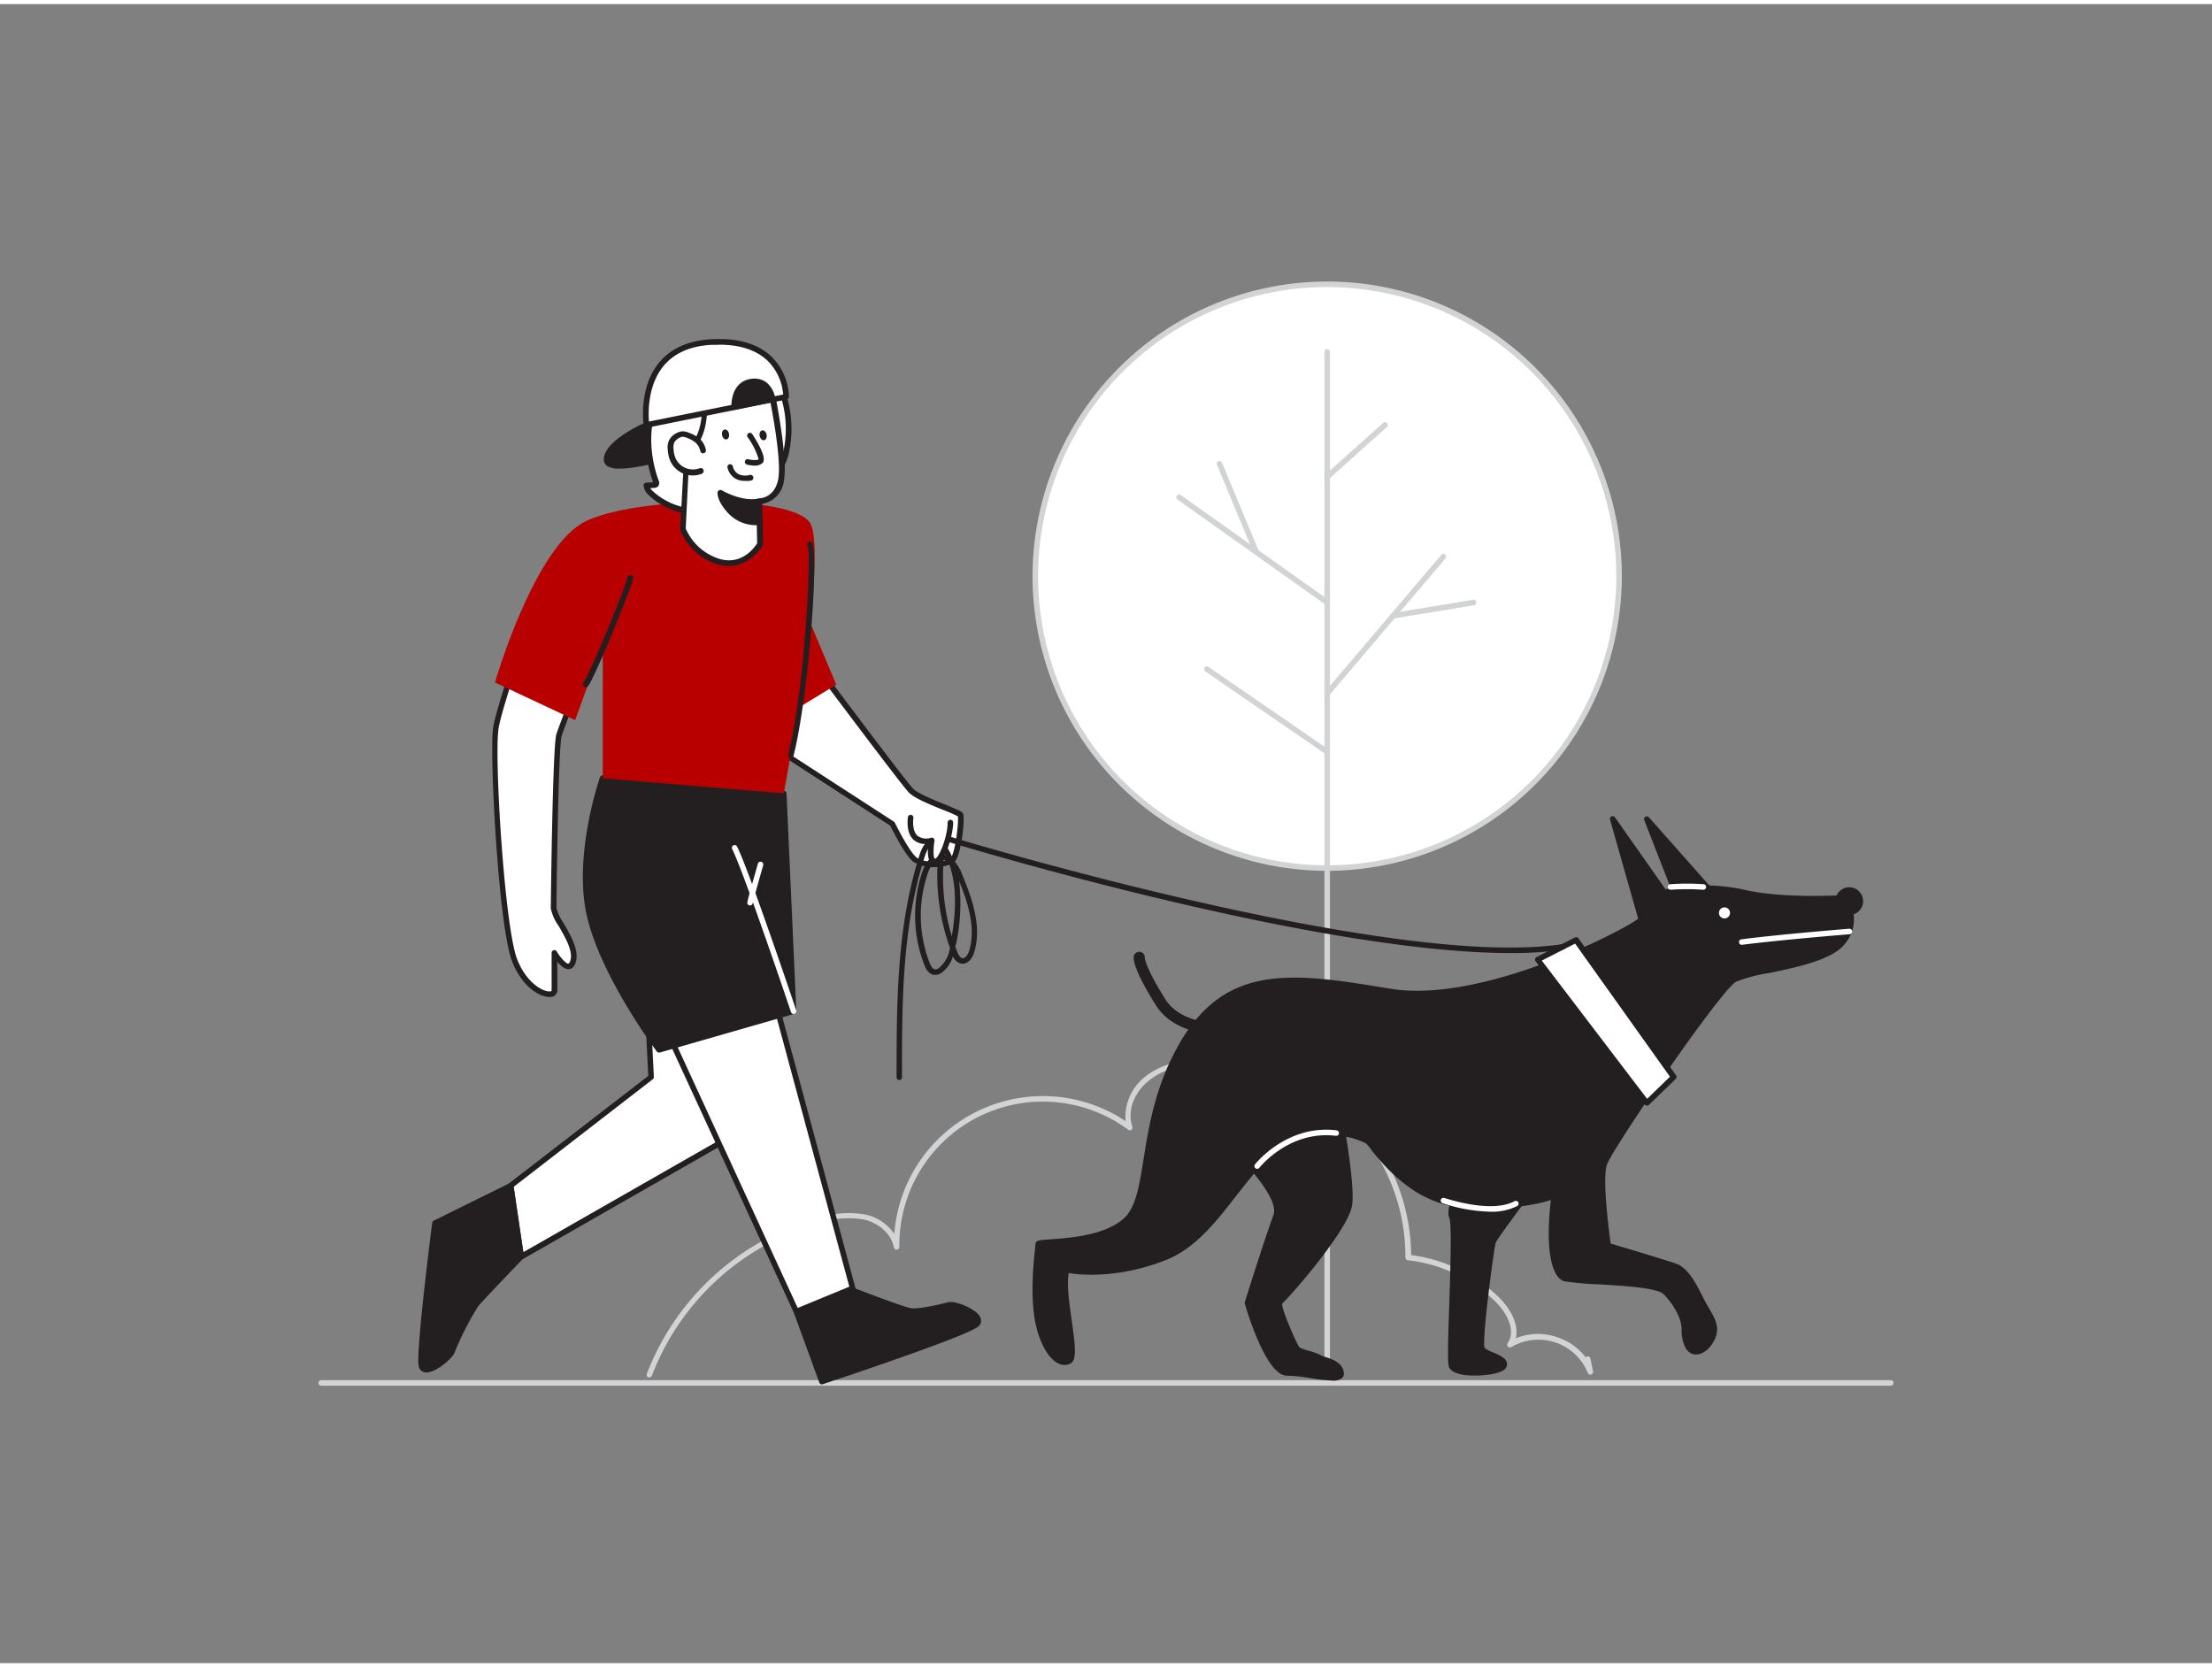 <svg xmlns="http://www.w3.org/2000/svg" viewBox="0 0 400 300" width="406" height="306" class="illustration styles_illustrationTablet__1DWOa"><rect x="0" y="0" width="400" height="300" fill="#808080" stroke="none"/><g id="_106_dog_walking" data-name="#106_dog_walking"><path d="M117.43,248.34a.57.57,0,0,1-.18,0,.5.5,0,0,1-.29-.64,46.59,46.59,0,0,1,31.47-28.31,17,17,0,0,1,8.29-.46,8.6,8.6,0,0,1,5,3.46A26.94,26.94,0,0,1,203.55,202a9.2,9.2,0,0,1,3.65-8.13c2.35-1.85,5.53-2.88,9.7-3.16a35.89,35.89,0,0,1,38.28,35.51A27.88,27.88,0,0,1,271,233.8c2.14,2.07,3.72,5,3.1,7.47a10.44,10.44,0,0,1,7.5-.2,10.72,10.72,0,0,1,5.14,3.62.61.61,0,0,1,.26-.15.49.49,0,0,1,.59.39l.49,2.31a.5.5,0,0,1-.36.58.49.49,0,0,1-.6-.32,9.64,9.64,0,0,0-13.8-4.66.5.5,0,0,1-.63-.06.51.51,0,0,1-.06-.64c1.54-2.22-.06-5.43-2.32-7.62a27,27,0,0,0-15.73-7.37.5.5,0,0,1-.44-.5,34.88,34.88,0,0,0-37.21-35c-4,.26-7,1.23-9.15,3-2.72,2.13-4,5.56-3,8.34a.51.51,0,0,1-.18.56.49.49,0,0,1-.59,0,25.95,25.95,0,0,0-41.38,21.18.52.52,0,0,1-.46.51.53.53,0,0,1-.54-.41c-.46-2.64-2.93-4.39-5.17-5a16.15,16.15,0,0,0-7.8.46A45.6,45.6,0,0,0,117.89,248,.48.48,0,0,1,117.43,248.34Z" fill="#d1d3d4"></path><circle cx="239.98" cy="103.45" r="52.78" fill="#fff"></circle><path d="M240,156.73a53.28,53.28,0,1,1,53.28-53.28A53.34,53.34,0,0,1,240,156.73Zm0-105.56a52.28,52.28,0,1,0,52.28,52.28A52.34,52.34,0,0,0,240,51.17Z" fill="#d1d3d4"></path><path d="M240,249.83a.51.51,0,0,1-.5-.5V62.89a.5.5,0,0,1,.5-.5.5.5,0,0,1,.5.5V249.33A.5.5,0,0,1,240,249.83Z" fill="#d1d3d4"></path><path d="M240,125.15a.49.49,0,0,1-.32-.12.51.51,0,0,1-.06-.71l21-24.72a.5.5,0,1,1,.76.65l-21,24.72A.49.49,0,0,1,240,125.15Z" fill="#d1d3d4"></path><path d="M240,108.7a.52.52,0,0,1-.29-.09l-26.75-19a.5.5,0,0,1,.58-.82l26.75,19a.5.5,0,0,1-.29.91Z" fill="#d1d3d4"></path><path d="M341.91,249.83H58.09a.51.51,0,0,1-.5-.5.5.5,0,0,1,.5-.5H341.91a.5.5,0,0,1,.5.5A.51.51,0,0,1,341.91,249.83Z" fill="#d1d3d4"></path><path d="M240,86a.49.49,0,0,1-.37-.16.5.5,0,0,1,0-.71l10.49-9.4a.5.5,0,1,1,.67.75l-10.5,9.4A.5.5,0,0,1,240,86Z" fill="#d1d3d4"></path><path d="M251.9,111.1a.49.49,0,0,1-.49-.41.51.51,0,0,1,.41-.58l14.54-2.4a.5.5,0,1,1,.17,1L252,111.1Z" fill="#d1d3d4"></path><path d="M240,135.72a.47.47,0,0,1-.28-.09l-21.82-15a.5.5,0,0,1,.56-.82l21.83,15a.5.5,0,0,1,.12.69A.49.49,0,0,1,240,135.72Z" fill="#d1d3d4"></path><path d="M227.16,99.55a.5.5,0,0,1-.46-.3l-6.61-15.86A.5.5,0,1,1,221,83l6.61,15.85a.49.49,0,0,1-.26.65A.48.48,0,0,1,227.16,99.55Z" fill="#d1d3d4"></path><path d="M96.48,109.44s-6,16.78-6.8,21.38,1,36.16,3.4,42.15,7.19,7,7.19,5.39v-6.79s2.6,4.4,3.4,1.4-3.55-7.86-3.55-9.46.35-29.29.95-31.29,7.33-19.1,7.33-19.1" fill="#fff"></path><path d="M99.33,179.54c-1.87,0-5-2-6.71-6.39-2.49-6.22-4.18-38.12-3.43-42.42C90,126.15,95.76,110,96,109.28a.5.5,0,1,1,.94.33c-.06.17-6,16.79-6.77,21.3-.85,4.89,1.07,36.14,3.37,41.87,1.82,4.56,5,5.94,6,5.74.21,0,.21-.11.21-.16v-6.79a.49.49,0,0,1,.37-.48.49.49,0,0,1,.56.23c.65,1.08,1.69,2.26,2.1,2.19.1,0,.26-.19.39-.67.44-1.67-1-4.16-2.16-6.16a8.32,8.32,0,0,1-1.41-3.17c0-.28.32-29.26,1-31.44.6-2,7.07-18.44,7.34-19.14a.51.51,0,0,1,.65-.28.5.5,0,0,1,.28.65c-.07.17-6.72,17.11-7.31,19.06s-.93,28.79-.93,31.15a9.25,9.25,0,0,0,1.28,2.67c1.25,2.16,2.8,4.85,2.25,6.92-.23.85-.63,1.32-1.21,1.4-.77.1-1.56-.6-2.17-1.34v5.2a1.16,1.16,0,0,1-1,1.15A2.77,2.77,0,0,1,99.33,179.54Z" fill="#231f20"></path><path d="M143.9,114.87s19.17,25.7,20.77,27.33,8.64,3.8,8.94,4.39-.3,6.88-1.35,8.08-5.39,1.2-6.89,0-4-6.44-4-6.44l-23.14-15Z" fill="#fff"></path><path d="M169,156.06a6.67,6.67,0,0,1-3.89-1c-1.45-1.16-3.71-5.65-4.12-6.49l-23-14.9a.52.52,0,0,1-.21-.57l5.71-18.38a.49.49,0,0,1,.39-.34.49.49,0,0,1,.49.19c.19.26,19.17,25.7,20.73,27.28.87.89,3.76,2.06,5.87,2.91,2.39,1,3,1.24,3.16,1.6.44.87-.31,7.37-1.42,8.64C172,155.7,170.51,156.06,169,156.06Zm-30.17-23,22.82,14.78a.55.55,0,0,1,.17.2c.7,1.43,2.76,5.34,3.91,6.27,1.37,1.1,5.4,1,6.21.06s1.45-6.51,1.28-7.49a26.52,26.52,0,0,0-2.65-1.16c-2.31-.93-5.19-2.1-6.21-3.14-1.46-1.49-16.94-22.19-20.23-26.6Z" fill="#231f20"></path><polygon points="92.34 213.67 117.74 194.06 116.56 170.77 138.88 171.97 137.94 201.54 94.24 226.51 92.34 213.67" fill="#fff"></polygon><path d="M94.24,227a.5.5,0,0,1-.5-.43l-1.9-12.84a.52.52,0,0,1,.19-.47l25.2-19.45-1.17-23a.51.51,0,0,1,.53-.53l22.32,1.2a.5.5,0,0,1,.47.52l-.95,29.56a.49.49,0,0,1-.25.42l-43.7,25A.51.51,0,0,1,94.24,227Zm-1.36-13.12,1.74,11.82,42.82-24.47.93-28.8-21.28-1.14L118.24,194a.49.49,0,0,1-.2.42Z" fill="#231f20"></path><polygon points="117.74 179.4 144 236.42 155.12 235.7 137.74 171.28 117.74 179.4" fill="#fff"></polygon><path d="M144,236.92a.49.49,0,0,1-.45-.29l-26.27-57a.52.52,0,0,1,0-.39.48.48,0,0,1,.28-.28l20-8.12a.53.53,0,0,1,.41,0,.49.49,0,0,1,.26.32l17.38,64.42a.48.48,0,0,1-.08.42.49.49,0,0,1-.37.21l-11.12.72Zm-25.59-57.26,25.9,56.24,10.17-.66L137.4,172Z" fill="#231f20"></path><path d="M144,236.42l4.62,12.67s26.25-8.7,28-10.35-3.93-3.82-5-3.51-5.39,1.31-6.89,1.08-11-3.89-11-3.89Z" fill="#231f20"></path><path d="M148.62,249.59a.49.49,0,0,1-.46-.33l-4.63-12.67a.5.5,0,0,1,.28-.63l9.7-4a.48.48,0,0,1,.37,0c2.61,1,9.67,3.68,10.86,3.86,1.35.21,5.43-.73,6.68-1.07s4.93,1.08,5.79,2.6a1.36,1.36,0,0,1-.28,1.75c-1.75,1.68-25.45,9.57-28.15,10.46A.45.45,0,0,1,148.62,249.59Zm-4-12.89,4.29,11.76c10.51-3.49,26.14-8.94,27.33-10.08a.38.38,0,0,0,.09-.54c-.67-1.19-4.07-2.3-4.65-2.13-1,.28-5.45,1.35-7.1,1.09-1.44-.22-9.51-3.31-10.89-3.84Z" fill="#231f20"></path><path d="M92.34,213.67l-13.71,6.77s-3,23.45-2.44,25.76,5.27-1.49,5.56-2.59A53.57,53.57,0,0,1,86,235.19c.95-1.18,8.2-8.68,8.2-8.68Z" fill="#231f20"></path><path d="M77.1,247.44h0a1.37,1.37,0,0,1-1.38-1.12c-.56-2.34,2.13-23.54,2.44-25.95a.49.49,0,0,1,.27-.38l13.71-6.77a.51.51,0,0,1,.45,0,.48.48,0,0,1,.26.37l1.9,12.83a.5.5,0,0,1-.14.42c-.07.08-7.23,7.5-8.16,8.65a53.79,53.79,0,0,0-4.2,8.23C81.93,244.87,78.85,247.44,77.1,247.44Zm2-26.68c-1.2,9.4-2.81,23.71-2.42,25.33.06.26.17.35.42.35h0c1.37,0,4-2.37,4.17-3a54.11,54.11,0,0,1,4.38-8.6c.89-1.1,6.93-7.38,8.06-8.54L92,214.42Z" fill="#231f20"></path><path d="M109,140s-4.94,14.18-2.27,25.17,12.46,24,12.46,24l24.35-7-1.78-39.36Z" fill="#231f20"></path><path d="M119.16,189.59a.52.52,0,0,1-.4-.2c-.1-.13-9.88-13.18-12.55-24.14s2.09-24.86,2.29-25.45a.49.49,0,0,1,.51-.33l32.76,2.8a.5.5,0,0,1,.46.47L144,182.1a.5.5,0,0,1-.36.5l-24.36,7Zm-9.84-49.1c-.74,2.29-4.51,14.78-2.14,24.53s10.76,21.57,12.17,23.49L143,181.75l-1.75-38.53Z" fill="#231f20"></path><path d="M143.51,182.62a.49.49,0,0,1-.47-.34c-.08-.25-8.48-25.17-10.64-29.49a.5.5,0,0,1,.22-.66.49.49,0,0,1,.67.22c2.19,4.37,10.35,28.59,10.69,29.61a.5.5,0,0,1-.31.64Z" fill="#fff"></path><path d="M135.63,163a.5.5,0,0,1-.46-.31c-.09-.22-.11-.25,1.88-7.25a.49.49,0,0,1,.61-.34.51.51,0,0,1,.35.62c-.69,2.42-1.8,6.37-1.89,6.81a.48.48,0,0,1-.3.42A.45.45,0,0,1,135.63,163Z" fill="#fff"></path><path d="M109,140V115.69l-5,13.79-14.5-6.81S96.65,98,105.91,93.52s36.92-4.88,40.51.21-4.69,49-4.69,49Z" fill="#b80000"></path><path d="M116.89,76.1s-7.5,3.3-7.2,6.4,14.52-1.63,14.52-1.63Z" fill="#231f20"></path><path d="M112.06,84a4.28,4.28,0,0,1-2.21-.44,1.38,1.38,0,0,1-.65-1c-.33-3.35,6.69-6.54,7.49-6.89a.47.47,0,0,1,.47,0l7.33,4.76a.5.5,0,0,1-.12.89C123.38,81.67,116.13,84,112.06,84Zm4.79-7.36c-2.14,1-6.87,3.62-6.66,5.78a.37.37,0,0,0,.21.3c1.5,1,8.18-.62,12.67-2Z" fill="#231f20"></path><path d="M141,68.87c-.14-.31-.3-.61-.47-.91-1.94-3.36-8-2.92-11.21-2.32a17.91,17.91,0,0,0-8.34,3.53c-4.68,3.9-4.25,12-2.3,17.22a.48.48,0,0,1,0,.48.51.51,0,0,1-.32.1l-1.42.09a2.27,2.27,0,0,0,.79,1.38A12.77,12.77,0,0,0,128.6,91.6c5.46-.87,12.68-5.12,13.65-11A19.73,19.73,0,0,0,141,68.87Z" fill="#fff"></path><path d="M126.38,92.29a12.88,12.88,0,0,1-9.06-3.48,2.74,2.74,0,0,1-.94-1.73.51.51,0,0,1,.48-.54l1.25-.07c-2.11-5.79-2.23-13.76,2.49-17.7a18.26,18.26,0,0,1,8.58-3.64c2.79-.51,9.53-1.29,11.74,2.58a10.54,10.54,0,0,1,.5.94h0a20.31,20.31,0,0,1,1.34,12c-1.07,6.54-8.88,10.65-14.08,11.48A14.76,14.76,0,0,1,126.38,92.29Zm-8.79-4.76a3.05,3.05,0,0,0,.46.55,12.27,12.27,0,0,0,10.47,3c5.67-.9,12.34-5.22,13.23-10.63a19.33,19.33,0,0,0-1.26-11.37h0c-.14-.29-.3-.59-.46-.87-1.94-3.39-8.65-2.45-10.66-2.08a17.31,17.31,0,0,0-8.11,3.42c-4.17,3.48-4.24,11-2.14,16.65a1,1,0,0,1-.11,1,1,1,0,0,1-.67.28Z" fill="#231f20"></path><path d="M137.24,89.88l.17,7.74s-2.57,4.65-7.49,3.19a10.22,10.22,0,0,1-6.47-5.91l.76-14S128,79.09,127.32,71c0,0,4.69-.54,12.14-1.11,0,0,2.52,12.36,1.72,16.19S137.24,89.88,137.24,89.88Z" fill="#fff"></path><path d="M131.78,101.61a7.1,7.1,0,0,1-2-.3A10.63,10.63,0,0,1,123,95.07a.41.41,0,0,1,0-.19l.76-14a.51.51,0,0,1,.29-.44s3.46-1.79,2.82-9.33a.51.51,0,0,1,.45-.56s4.79-.55,12.16-1.11a.5.5,0,0,1,.54.41c.11.51,2.54,12.51,1.73,16.39a4.81,4.81,0,0,1-3.92,4.14l.15,7.27a.58.58,0,0,1-.06.26S135.74,101.61,131.78,101.61ZM124,94.82a9.79,9.79,0,0,0,6.1,5.5c4.09,1.21,6.39-2.14,6.82-2.83l-.17-7.6a.56.56,0,0,1,.15-.37.51.51,0,0,1,.37-.15h0c.12,0,2.74,0,3.44-3.38S139.48,72.7,139,70.46c-5.75.44-9.81.87-11.17,1,.44,6.75-2.26,9.1-3.16,9.69Zm13.27-4.94h0Z" fill="#231f20"></path><path d="M127.14,80.77a3.26,3.26,0,0,0-1-1.79,5.86,5.86,0,0,0-1.7-1,2.51,2.51,0,0,0-1-.24,1.9,1.9,0,0,0-.72.23,2.52,2.52,0,0,0-1.26,1.19,3,3,0,0,0-.14,1.42,5.7,5.7,0,0,0,.31,1.53,3.94,3.94,0,0,0,5.11,2.32" fill="#fff"></path><path d="M125.28,85.24a4.48,4.48,0,0,1-4.19-2.92,6,6,0,0,1-.33-1.66,3.47,3.47,0,0,1,.17-1.67,3,3,0,0,1,1.51-1.46,2.52,2.52,0,0,1,.91-.27,2.79,2.79,0,0,1,1.27.28,6,6,0,0,1,1.85,1,3.77,3.77,0,0,1,1.18,2.08.53.53,0,0,1-.41.61.51.51,0,0,1-.6-.41,2.81,2.81,0,0,0-.86-1.51,5.18,5.18,0,0,0-1.55-.87,2.14,2.14,0,0,0-.81-.2,1.4,1.4,0,0,0-.52.17,2,2,0,0,0-1,.93,2.71,2.71,0,0,0-.1,1.18,5.22,5.22,0,0,0,.28,1.39,3.46,3.46,0,0,0,1.8,1.94,3.52,3.52,0,0,0,2.65.08.51.51,0,0,1,.37,1A4.45,4.45,0,0,1,125.28,85.24Z" fill="#231f20"></path><path d="M137.15,93.72a6.49,6.49,0,0,1-5-1.91c-2.08-2.23-1.83-3.44-1.83-3.44S133.74,90.48,137,90Z" fill="#231f20"></path><path d="M136.76,94.23a6.89,6.89,0,0,1-5-2.08c-2.2-2.35-2-3.73-2-3.88a.51.51,0,0,1,.29-.36.5.5,0,0,1,.46,0s3.33,2,6.4,1.56a.5.5,0,0,1,.39.11.51.51,0,0,1,.18.37l.11,3.72a.49.49,0,0,1-.44.51A2.79,2.79,0,0,1,136.76,94.23ZM131,89.29a7.34,7.34,0,0,0,1.52,2.17,5.93,5.93,0,0,0,4.13,1.78l-.08-2.7A11.56,11.56,0,0,1,131,89.29Z" fill="#231f20"></path><path d="M135.63,78s2.55,3.93,1.92,4.6-2.36.19-2.36.19" fill="#fff"></path><path d="M136.39,83.45a6,6,0,0,1-1.33-.18.52.52,0,0,1-.35-.62.5.5,0,0,1,.61-.35c.59.16,1.58.25,1.87,0a13.39,13.39,0,0,0-2-4,.5.5,0,0,1,.84-.55c1.84,2.83,2.46,4.59,1.87,5.22A2,2,0,0,1,136.39,83.45Z" fill="#231f20"></path><path d="M135.71,85.59s-2.92.9-3.67-1.93" fill="#fff"></path><path d="M134.68,86.22a3.37,3.37,0,0,1-1.65-.39,3.12,3.12,0,0,1-1.47-2,.49.49,0,0,1,.35-.61.5.5,0,0,1,.61.36,2.16,2.16,0,0,0,1,1.41,3,3,0,0,0,2.05.16.5.5,0,0,1,.29,1A4.45,4.45,0,0,1,134.68,86.22Z" fill="#231f20"></path><ellipse cx="131.21" cy="77.81" rx="0.64" ry="0.91" transform="translate(-12.8 27.48) rotate(-11.4)" fill="#231f20"></ellipse><ellipse cx="138" cy="77.96" rx="0.64" ry="0.91" transform="translate(-12.69 28.83) rotate(-11.4)" fill="#231f20"></ellipse><path d="M116.89,76.1,142.15,71s.2-10.7-13.58-9.9S116.89,76.1,116.89,76.1Z" fill="#fff"></path><path d="M116.89,76.62a.5.5,0,0,1-.29-.09.53.53,0,0,1-.22-.35c0-.27-.95-6.74,2.77-11.31,2.11-2.59,5.27-4,9.39-4.26,4.83-.28,8.53.78,11,3.17A10.58,10.58,0,0,1,142.67,71a.51.51,0,0,1-.41.5L117,76.61Zm13.12-15c-.46,0-.93,0-1.41,0-3.82.22-6.73,1.52-8.65,3.87-2.83,3.49-2.73,8.36-2.6,10l24.27-4.89a9.62,9.62,0,0,0-2.8-6.09C136.8,62.57,133.84,61.59,130,61.59Z" fill="#231f20"></path><path d="M132.78,72.91s-.28-4.07,2.93-4.61c3.7-.64,4.06,3.2,4.06,3.2Z" fill="#231f20"></path><path d="M132.78,73.41a.51.51,0,0,1-.31-.11.48.48,0,0,1-.19-.36c-.11-1.56.45-4.64,3.34-5.13a3.72,3.72,0,0,1,3,.62,4.71,4.71,0,0,1,1.59,3,.5.5,0,0,1-.4.53l-7,1.41Zm3.71-4.69a4.37,4.37,0,0,0-.7.07c-2.08.35-2.46,2.47-2.51,3.51l5.91-1.19a3.45,3.45,0,0,0-1.13-1.9A2.53,2.53,0,0,0,136.49,68.72Z" fill="#231f20"></path><path d="M162.63,194.56a.5.5,0,0,1-.5-.5c0-13.39,0-27.24,4.18-40.29.57-1.76,1.42-2.69,2.53-2.78s2,.66,2.78,2.07a16,16,0,0,1,.77,1.69l.15.15a8.71,8.71,0,0,1,1.54,2.72c1.74,4.24,3.47,9.15,2.11,13.78-.33,1.1-1.14,2.31-2.39,2.11a2.21,2.21,0,0,1-1.49-1.32,5.53,5.53,0,0,1-2,2.94,2,2,0,0,1-1.38.42c-1.11-.12-1.6-1.35-1.76-1.76a24.59,24.59,0,0,1-.39-16.85c.62-1.8,1.48-2.82,2.63-3.12a1.36,1.36,0,0,1,.29-.06c0-.06,0-.11,0-.16a1.44,1.44,0,0,1,.41-.95l0,0a1.52,1.52,0,0,0-1.21-.64c-.67,0-1.23.75-1.66,2.08-4.16,12.9-4.15,26.67-4.13,40a.51.51,0,0,1-.5.5Zm7-39.76c-.77.23-1.39,1-1.88,2.46a23.66,23.66,0,0,0,.38,16.17c.29.72.6,1.09.94,1.13a1.19,1.19,0,0,0,.71-.25,5.72,5.72,0,0,0,2-3.68A38.57,38.57,0,0,1,169.58,154.8Zm3.15,15.75.3.78c.29.75.59,1.13.94,1.19.59.11,1.08-.78,1.26-1.4,1.21-4.12-.25-8.6-1.84-12.54a35.6,35.6,0,0,1-.53,11.31C172.82,170.11,172.78,170.33,172.73,170.55Zm-2.14-15.74a37.38,37.38,0,0,0,1.48,13.75c.69-4.3,1-9-.53-13.23A2.7,2.7,0,0,0,170.59,154.81Zm.09-1,.23.06-.1-.2-.11,0s0,0,0,.09Z" fill="#231f20"></path><path d="M164.62,147.1s-.82,5.17,3.82,4.12c0,0-.67,4,.6,3.82s2.78-4.71,2.77-7" fill="#fff"></path><path d="M169,155.55a1,1,0,0,1-.71-.31c-.62-.66-.54-2.35-.41-3.41a3.25,3.25,0,0,1-2.7-.73c-1.44-1.35-1-4-1-4.07a.49.49,0,0,1,.57-.42.51.51,0,0,1,.42.57s-.33,2.2.72,3.19a2.66,2.66,0,0,0,2.49.37.51.51,0,0,1,.46.12.53.53,0,0,1,.15.45c-.25,1.46-.23,3,.05,3.25.78-.1,2.33-4.1,2.32-6.56a.5.5,0,0,1,.5-.5h0a.5.5,0,0,1,.5.5c0,2.08-1.37,7.33-3.21,7.54Z" fill="#231f20"></path><polygon points="143.51 104.69 151.22 123.07 135.19 132.86 143.51 104.69" fill="#b80000"></polygon><path d="M143,136.34h-.12a.5.5,0,0,1-.36-.61c3.08-12.18,4.17-35.94,3.56-37.7a.5.5,0,0,1,.66-.74c1.47,1-.47,27.68-3.25,38.69A.5.5,0,0,1,143,136.34Zm3.19-38.22ZM146,98Z" fill="#231f20"></path><path d="M105.91,123.51a.51.51,0,0,1-.44-.25.51.51,0,0,1,.11-.63c.73-1,6.94-15.39,7.92-19a.5.5,0,0,1,1,.26c-.67,2.52-7.37,19-8.3,19.59A.47.47,0,0,1,105.91,123.51Z" fill="#231f20"></path><path d="M280.82,209.13s-10.56,13.75-10.8,14.74-2.71,18.38-2,19.38,4.42,1.5,3.93,3-9,2-9.51,0,1-25.3,0-27S268.05,203,268.05,203Z" fill="#231f20"></path><path d="M266.69,248h-.29c-1.48,0-4-.29-4.41-1.65-.25-.87-.14-4.78.08-11.09.19-5.93.49-14.91,0-15.81-1.1-1.81,4-13.22,5.56-16.68a.45.45,0,0,1,.28-.26.48.48,0,0,1,.39,0L281,208.68a.47.47,0,0,1,.27.33.49.49,0,0,1-.09.42c-4,5.19-10.42,13.74-10.72,14.57-.37,1.46-2.53,17.7-2,19a5.3,5.3,0,0,0,1.55.82c1.28.55,2.87,1.22,2.43,2.56S268.38,248,266.69,248Zm1.6-44.36c-3,6.7-5.92,14.32-5.39,15.28s.47,7.15.16,16.37c-.16,4.92-.33,10-.11,10.78.1.34,1,.78,2.82.9,2.94.2,5.55-.5,5.74-.93s-1-.93-1.87-1.32a4.93,4.93,0,0,1-2-1.19c-1-1.36,1.84-19.64,1.88-19.8.24-1,7.68-10.73,10.52-14.44Z" fill="#231f20"></path><path d="M222.6,206.43s9.58,8.84,8.11,12.77-5.16,15.72-5.16,15.72,3.69,12.67,7.13,12.6,10.07,2,9.82,0-3.19-2.28-3.93-2.77-3.44-1-3.93-1.5-3.93-8.08-3.19-8.57,11.79-13,12.53-17.45-2.71-21.37-2.71-21.37S227.27,196.35,222.6,206.43Z" fill="#231f20"></path><path d="M240.89,248.91a29,29,0,0,1-3.9-.44,28.35,28.35,0,0,0-4.3-.45h0c-3.7,0-7.19-11.63-7.58-13a.48.48,0,0,1,0-.29c0-.12,3.71-11.85,5.17-15.75,1.11-3-5.38-9.83-8-12.23a.49.49,0,0,1-.11-.57c4.74-10.24,18.52-10.84,19.11-10.86a.49.49,0,0,1,.5.4c.14.7,3.45,17.09,2.71,21.56S233.33,233.7,231.84,235c-.07,1.09,2.61,7.26,3.16,7.91a9.37,9.37,0,0,0,1.77.64,9.67,9.67,0,0,1,2.08.78,4.83,4.83,0,0,0,.83.32c1.24.4,3.1,1,3.32,2.81a1.08,1.08,0,0,1-.32,1A2.52,2.52,0,0,1,240.89,248.91Zm-8-1.89a29.92,29.92,0,0,1,4.3.47c1.85.28,4.38.66,4.84.22,0,0,0,0,0-.13-.15-1.18-1.58-1.64-2.63-2a4.69,4.69,0,0,1-1.09-.44,9.52,9.52,0,0,0-1.81-.65,6.6,6.6,0,0,1-2.19-.89c-.6-.58-3.57-7.24-3.44-8.75a.77.77,0,0,1,.32-.61c.91-.67,11.62-12.93,12.31-17.11.65-3.89-2.09-18.1-2.61-20.76-2.32.19-13.49,1.51-17.66,9.92,1.78,1.68,9.42,9.19,8,13.07-1.37,3.63-4.68,14.19-5.11,15.55,1.4,4.74,4.38,12.09,6.58,12.09Z" fill="#231f20"></path><polygon points="303.7 162.45 297.8 147.34 311.19 162.45 303.7 162.45" fill="#231f20"></polygon><path d="M311.19,163H303.7a.5.5,0,0,1-.47-.32l-5.89-15.1a.5.5,0,0,1,.84-.52l13.39,15.11a.51.51,0,0,1,.08.54A.5.5,0,0,1,311.19,163ZM304,162h6l-10.79-12.18Z" fill="#231f20"></path><path d="M296.82,165.52c0,.74-27.51,16-45.45,13s-29.48-4.42-37.58,9.58-5.16,27.52-10.32,31.94-15.72,3.44-15.72,4.18-1.23,8.59,0,14.24,3.93,7.87,5.65,6.88-1.72-12.53-.49-16.46c0,0,7.61,1.72,17.68-2.21s14.74-18.2,22.85-21.13,12.53-.51,13.76,0,7.12,11.06,18.18,11.55,15.72-1.72,15.72-1.72-1.72,14.25,2,15,16.22.49,18.18,2.45c1.6,1.6,3.23,4.1,3.41,6.38a8.53,8.53,0,0,0,.62,3.38,2,2,0,0,0,.81.88c1,.53,2.18-.17,2.87-1,2.47-3.08.5-4.91-1-7.73-1.06-2-2.64-5.75-5-6.53-2.95-1-12-3.69-12-3.69s-1.72-11.54-.74-14.74,20.63-31.69,23.58-33.41,16.46-2.45,19.65-6.88a6.12,6.12,0,0,0,0-7.86s-11.05.74-18.17-1a34.24,34.24,0,0,0-14.25,0l-9.34-13.27Z" fill="#231f20"></path><path d="M192.55,246.09a2.68,2.68,0,0,1-1.08-.24c-1.82-.82-3.4-3.53-4.21-7.26-1-4.76-.36-11.07-.1-13.44.05-.48.09-.79.09-.91,0-.69.66-.74,2.87-.89,3.33-.24,9.53-.68,13-3.67,2.26-1.94,2.89-5.9,3.69-10.92.95-5.93,2.14-13.32,6.52-20.89,8.5-14.69,20.91-12.65,38.1-9.82,16.68,2.74,42.35-10.67,44.8-12.66l-5.08-17.91a.5.5,0,0,1,.89-.42l9.14,13a34.52,34.52,0,0,1,14.15.07c7,1.68,17.92,1,18,1a.5.5,0,0,1,.4.16,6.68,6.68,0,0,1,0,8.5c-2.18,3-8.64,4.35-13.82,5.42a27.17,27.17,0,0,0-6,1.59c-2.9,1.7-22.51,30.4-23.35,33.13s.44,12.34.7,14.2c1.62.48,9.14,2.73,11.75,3.6,2.24.75,3.74,3.72,4.83,5.89.16.32.31.62.45.88.25.48.52.93.77,1.36,1.25,2.11,2.43,4.1.17,6.93-.82,1-2.27,1.83-3.5,1.16a2.56,2.56,0,0,1-1-1.09,7.37,7.37,0,0,1-.65-3l0-.52c-.18-2.25-1.87-4.67-3.26-6.06-1.15-1.15-7.21-1.51-11.64-1.77a59.18,59.18,0,0,1-6.28-.55c-.68-.14-3.92-1.48-2.46-14.71-1.78.6-6.54,1.83-15.16,1.45-8.88-.39-14.42-7-17.08-10.2A9.24,9.24,0,0,0,247,206l-.31-.14c-1.57-.69-5.74-2.52-13.08.15-3.73,1.35-6.76,5.26-10,9.41-3.67,4.73-7.45,9.61-12.85,11.72-8.79,3.43-15.66,2.63-17.5,2.32-.39,2,.1,5.46.54,8.58.65,4.65.94,7.1-.17,7.74A2.23,2.23,0,0,1,192.55,246.09Zm-4.32-21.56c0,.18,0,.42-.08.72-.25,2.34-.91,8.53.09,13.13.87,4,2.45,6,3.64,6.55a1.35,1.35,0,0,0,1.27,0c.58-.33,0-4.34-.32-6.73-.51-3.64-1-7.39-.4-9.45a.5.5,0,0,1,.59-.33c.07,0,7.6,1.63,17.39-2.19,5.14-2,8.85-6.78,12.43-11.4,3.31-4.27,6.43-8.29,10.43-9.74,7.72-2.8,12.15-.86,13.82-.13l.3.13c.36.15.74.6,1.65,1.68,2.57,3.07,7.91,9.47,16.36,9.84,10.77.48,15.44-1.65,15.49-1.67a.48.48,0,0,1,.5.05.49.49,0,0,1,.21.46c-.65,5.33-.79,14,1.56,14.44a56.78,56.78,0,0,0,6.15.53c6.36.38,11,.74,12.29,2.06,1.58,1.58,3.34,4.17,3.54,6.69l0,.54a6.76,6.76,0,0,0,.53,2.64,1.59,1.59,0,0,0,.61.68c.69.38,1.65-.17,2.24-.91,1.83-2.28,1-3.68-.25-5.79-.26-.45-.54-.91-.79-1.4-.15-.27-.3-.57-.46-.9-1-1.9-2.41-4.77-4.26-5.39-2.9-1-11.93-3.65-12-3.68a.5.5,0,0,1-.35-.41c-.07-.47-1.72-11.69-.72-15s20.79-31.93,23.81-33.69c1.11-.65,3.39-1.12,6.28-1.71,4.76-1,11.26-2.32,13.22-5,2.55-3.53.74-6.33.18-7-1.73.1-11.47.58-18.07-1a33.77,33.77,0,0,0-14,0,.5.5,0,0,1-.52-.2L293,150l4.35,15.35a.59.59,0,0,1,0,.13.76.76,0,0,1-.31.55c-2.35,2-28.39,15.82-45.72,13-18.46-3-29.29-4.1-37.07,9.34-4.29,7.4-5.45,14.69-6.39,20.54-.83,5.22-1.49,9.34-4,11.52-3.75,3.21-10.16,3.66-13.61,3.9C189.4,224.4,188.59,224.46,188.23,224.53Z" fill="#231f20"></path><path d="M221.81,186.47c-3.8,0-9.87-.79-12.8-5.45-3.94-6.26-4.07-8.28-4-8.75a1,1,0,1,1,2,.22h0s.1,1.71,3.72,7.46,14,4.35,14.11,4.34a1,1,0,1,1,.3,2A22.86,22.86,0,0,1,221.81,186.47Z" fill="#231f20"></path><path d="M227.33,210.62a.5.5,0,0,1-.3-.11.49.49,0,0,1-.09-.69c.06-.08,5.75-7.28,14.76-6.16a.51.51,0,0,1,.43.56.5.5,0,0,1-.56.43c-8.42-1.05-13.79,5.71-13.84,5.78A.53.53,0,0,1,227.33,210.62Z" fill="#fff"></path><path d="M269.45,218.37a29.67,29.67,0,0,1-8.59-1.54.51.51,0,0,1-.31-.64.5.5,0,0,1,.64-.3c.08,0,8.43,2.9,12.68.58a.5.5,0,0,1,.48.88A10.31,10.31,0,0,1,269.45,218.37Z" fill="#fff"></path><circle cx="334.4" cy="162.22" r="2.01" fill="#231f20"></circle><path d="M334.4,164.73a2.51,2.51,0,1,1,2.51-2.51A2.52,2.52,0,0,1,334.4,164.73Zm0-4a1.51,1.51,0,1,0,1.51,1.51A1.52,1.52,0,0,0,334.4,160.71Z" fill="#231f20"></path><path d="M311.84,163.34a1,1,0,0,0,0,2A1,1,0,0,0,311.84,163.34Z" fill="#fff"></path><polygon points="278.05 172.79 297.8 198.69 302.64 194 285 169.22 278.05 172.79" fill="#fff"></polygon><path d="M297.8,199.19h0a.48.48,0,0,1-.36-.19l-19.76-25.91a.51.51,0,0,1-.09-.41.53.53,0,0,1,.26-.34l6.95-3.56a.49.49,0,0,1,.63.15l17.65,24.78a.5.5,0,0,1-.06.65l-4.84,4.69A.5.5,0,0,1,297.8,199.19Zm-19-26.23,19.05,25,4.13-4-17.15-24.07Z" fill="#231f20"></path><path d="M315,170.11a.5.5,0,0,1-.07-1c7.06-.91,19.34-1.9,19.46-1.91a.5.5,0,0,1,.54.46.52.52,0,0,1-.46.54c-.12,0-12.38,1-19.41,1.9Z" fill="#fff"></path><path d="M308,160.15h-.05a41.87,41.87,0,0,0-5.83,0,.5.5,0,0,1-.07-1,43.12,43.12,0,0,1,6,0,.5.5,0,0,1-.06,1Z" fill="#fff"></path><path d="M273.1,171.6c-16.76,0-40-4.42-57.91-8.55-23.47-5.39-43.33-11.43-43.52-11.5a.5.5,0,0,1-.34-.62.51.51,0,0,1,.63-.33c.79.24,79.32,24.07,110.48,19.4a.5.5,0,0,1,.15,1A65.25,65.25,0,0,1,273.1,171.6Z" fill="#231f20"></path></g></svg>